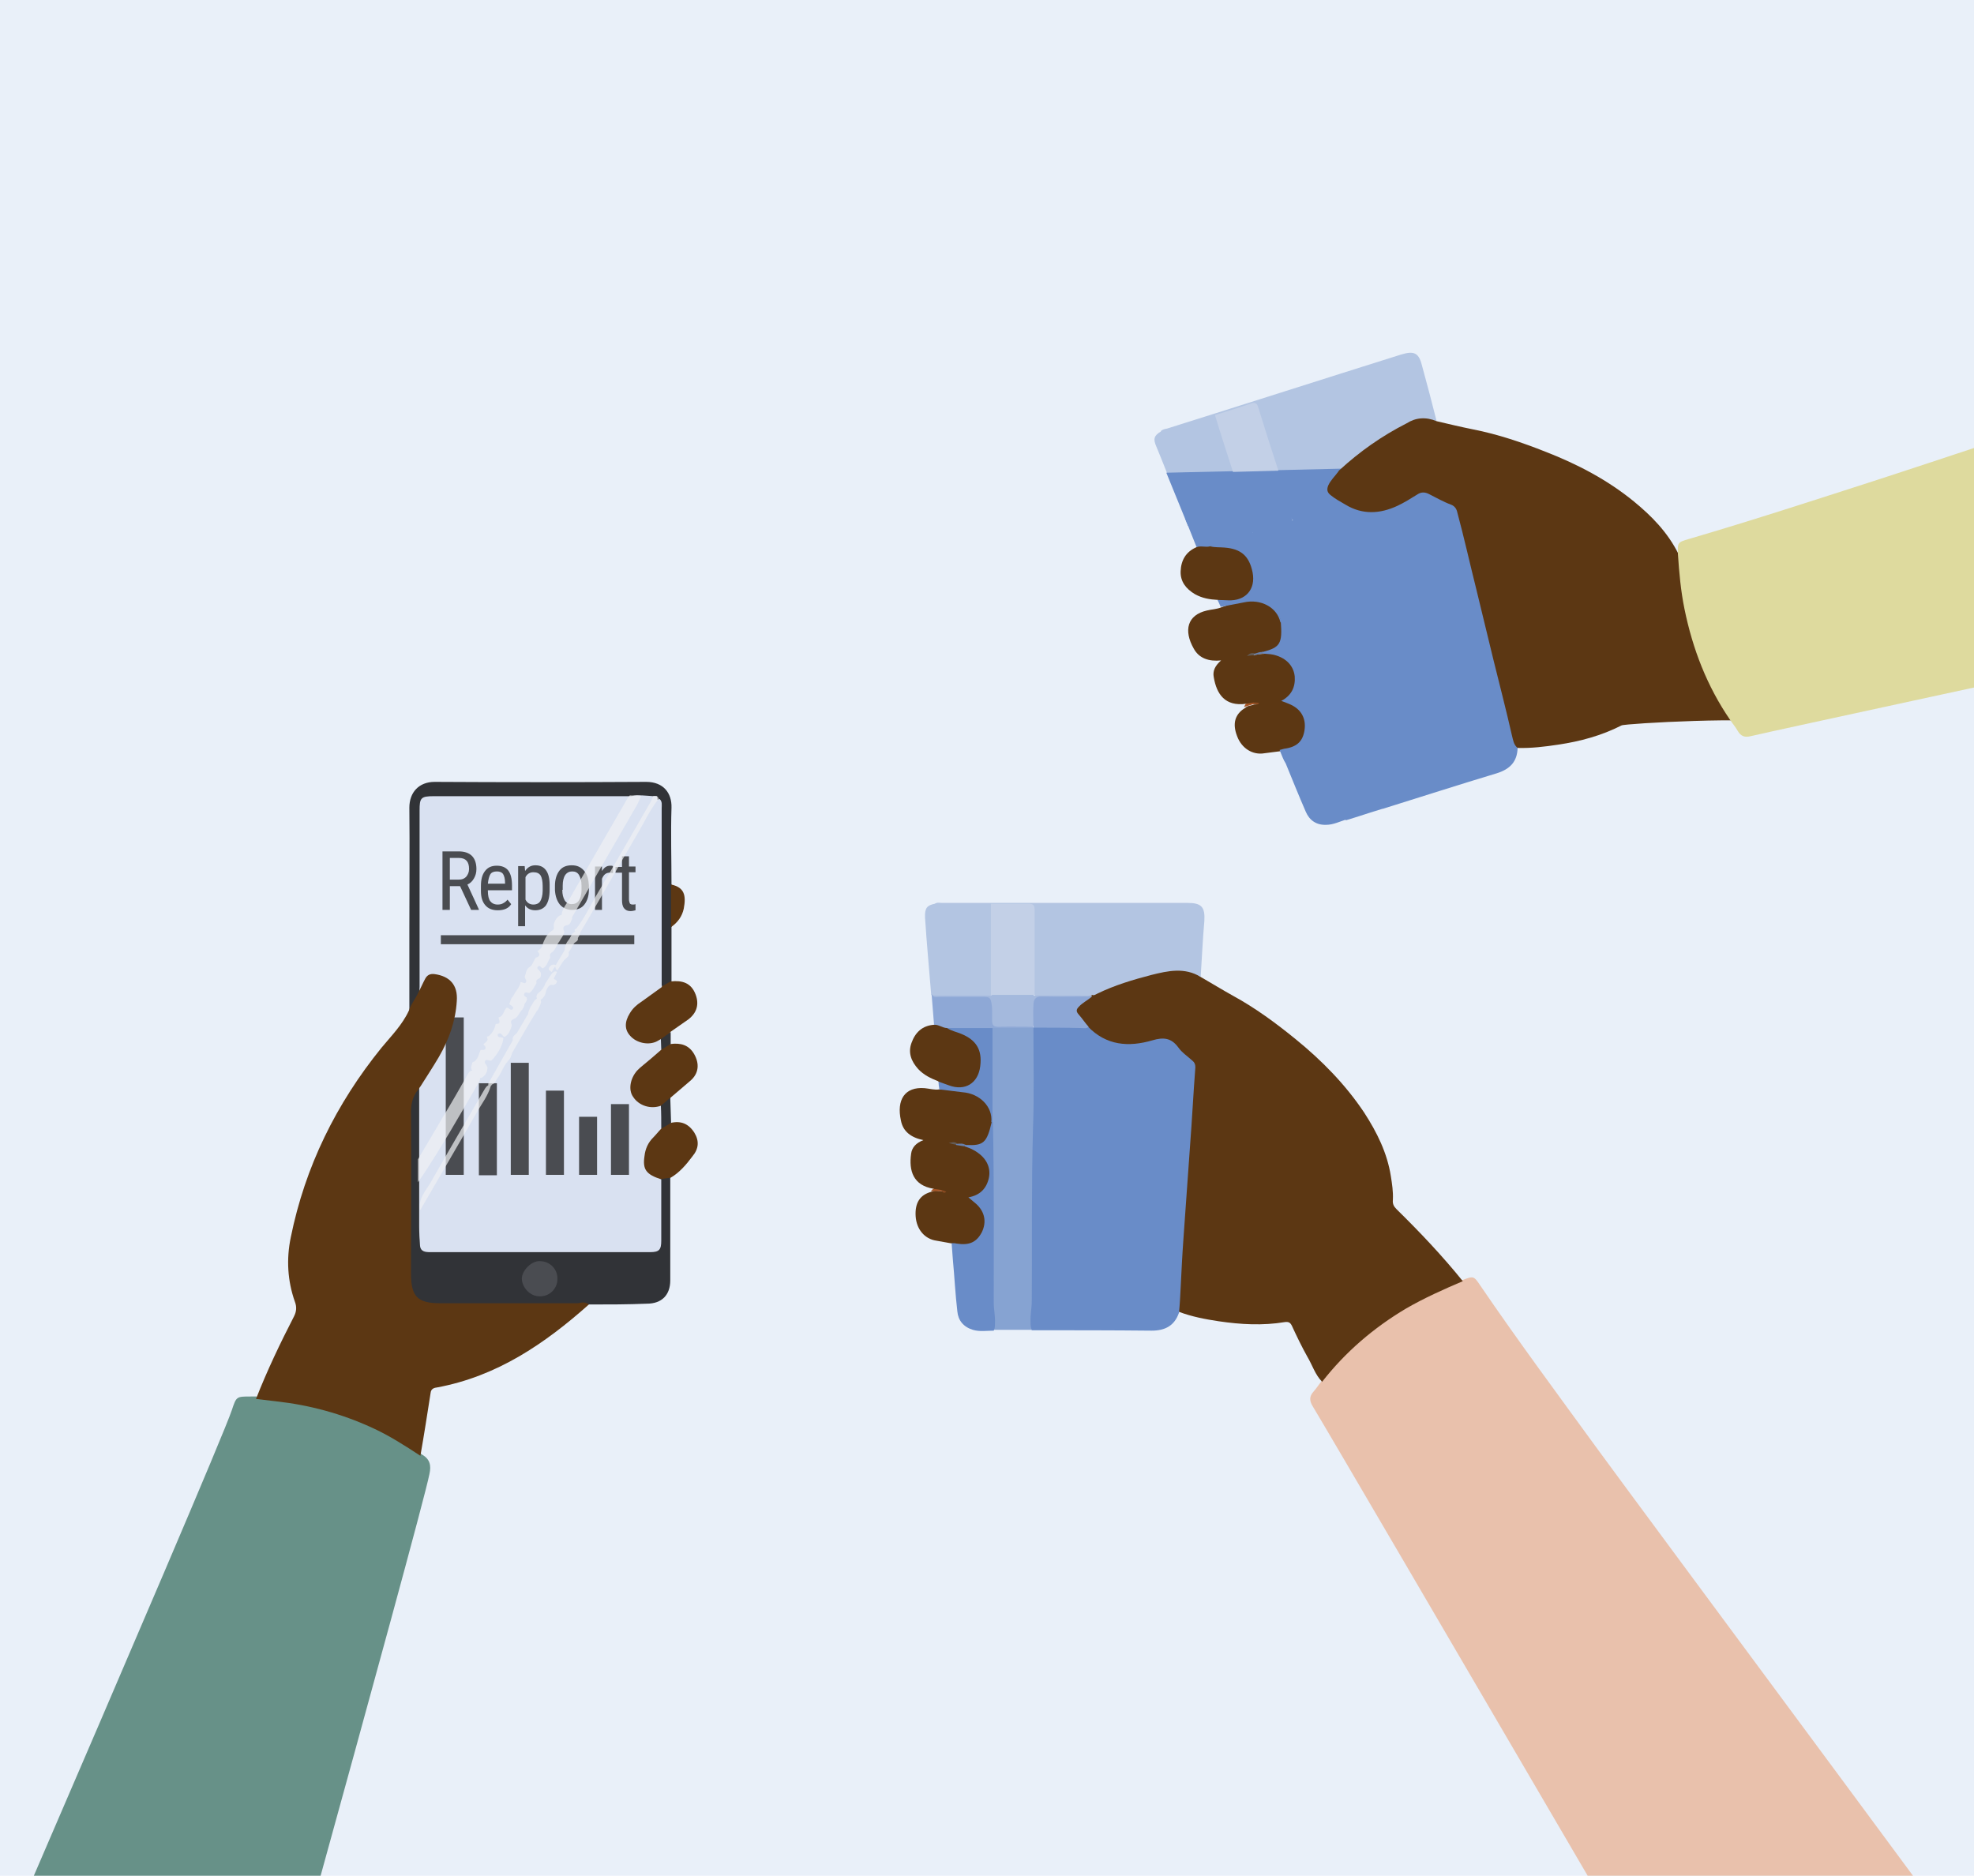 <?xml version="1.0" encoding="utf-8"?>
<!-- Generator: Adobe Illustrator 19.0.0, SVG Export Plug-In . SVG Version: 6.00 Build 0)  -->
<svg version="1.1" id="Layer_1" xmlns="http://www.w3.org/2000/svg" xmlns:xlink="http://www.w3.org/1999/xlink" x="0px" y="0px"
	 viewBox="-238 311.3 482.7 458.7" enable-background="new -238 311.3 482.7 458.7" xml:space="preserve">
<rect x="-276.7" y="225.6" fill="#E9F0F9" width="560" height="630"/>
<path fill="#679188" d="M-189.7,879.1c-28.5,21.5-74,10.2-88.2,2.5c-0.1-0.1,92.9-214.3,96.6-225.5c1.1-3.3,1.1-3.3,4.6-3.3
	c0.4,0,0.9,0,1.3,0c3.7,0.5,7.4,0.8,11,1.5c10.8,2.1,20.7,6.2,29.6,12.7c1.9,1.1,2.3,2.6,1.8,4.8
	C-135.2,682.9-186.9,868.2-189.7,879.1z"/>
<path fill="#313337" d="M-94,630.3c-12.5,0-25.1,0-37.6,0c-4.3,0-6.4-2.1-6.4-6.3c0-13.8,0-27.6-0.1-41.5c0-2.3,0.9-4,2.4-5.6
	c0.7,0.8,0.4,1.7,0.4,2.5c0,11.2,0,22.4,0,33.5c0,0.8-0.1,1.7,0.3,2.4c0.3,0.9,0.9,1.2,1.8,1.3c0.6,0,1.2,0,1.8,0
	c16.9,0,33.8,0,50.6,0c3.6,0,3.8-0.1,3.8-3.7c0-3.6,0-7.2,0-10.8c0-0.8-0.1-1.7,0.3-2.5c0.7-0.8,1.6-1.1,2.6-0.5
	c0,8.4,0,16.9,0,25.3c0,3.6-2.1,5.7-5.7,5.7C-84.4,630.3-89.2,630.3-94,630.3z"/>
<path fill="#313337" d="M-135.4,554.3c-0.8,1.4-1.4,2.8-2.5,4c0-6.7,0-13.3,0-20c0-9.8,0.1-19.7,0-29.5c0-3.7,2.3-6.3,6.2-6.3
	c17.2,0.1,34.4,0.1,51.7,0c4.3,0,6.3,2.8,6.2,6.3c-0.2,6.3,0,12.6,0,18.8c0.3,0.4,0.4,0.9,0.5,1.4c0.1,2.5,0,5,0,7.4
	c0,0.6-0.3,1.1-0.5,1.6c0,4.4,0,8.9,0,13.3c-0.9,1.4-1.6,1.6-2.7,0.9c-0.3-0.9-0.2-1.9-0.2-2.8c0-13,0-26,0-39c0-1.1,0-2.1-0.2-3.1
	c-0.4-0.6-0.9-0.9-1.6-0.8c-1.8-0.1-3.6-0.7-5.4-0.1c-1,0.2-2,0.1-3,0.1c-14.7,0-29.4,0-44.1,0c-0.7,0-1.3,0-2,0
	c-1.1,0-1.7,0.6-1.9,1.7c-0.2,0.9-0.1,1.8-0.1,2.7c0,12.2,0,24.3,0,36.5C-135.1,549.7-135,552-135.4,554.3z"/>
<path fill="#5C3713" d="M-76.3,552.6c0.8-0.4,1.5-0.9,2.3-1.3c2.8-0.3,5,0.3,6.1,3.2c0.9,2.4,0.3,4.5-1.8,6.1c-1.4,1-2.9,2-4.3,3
	c-0.5,0.9-1.5,1.5-2.3,2.1c-2.5,1.6-5.7,1.3-7.7-0.7c-1.7-1.7-1.9-4.1-0.3-6.4C-82.2,555.9-79.4,554.1-76.3,552.6z"/>
<path fill="#5C3713" d="M-74,566.6c2.4-0.3,4.4,0.2,5.7,2.4c1.4,2.4,1.2,4.8-0.9,6.6c-1.6,1.4-3.2,2.7-4.8,4.1
	c-0.5,1.1-1.5,1.6-2.3,2.3c-2.5,1-5.8-0.1-7.2-2.4c-1.3-2.1-0.5-5.6,1.7-7.5c1.7-1.5,3.5-2.9,5.3-4.3
	C-75.8,567.3-75.1,566.5-74,566.6z"/>
<path fill="#5C3713" d="M-74,599.3c-0.8,0.1-1.5,0.2-2.3,0.3c-2.9,0.3-5-2.1-4.7-5.2c0.3-3.1,2.2-5.2,4.3-7.3
	c0.8-0.6,1.5-1.5,2.7-1.2c2.5-0.6,4.4,0.2,5.8,2.4c1.2,2,1.1,3.9-0.5,5.8C-70.2,596.1-71.8,598-74,599.3z"/>
<path fill="#5C3713" d="M-73.9,538c0-3.5,0-6.9,0-10.4c3.3,0.7,3.7,2.7,3.1,5.9C-71.2,535.4-72.3,536.9-73.9,538z"/>
<path fill="#323437" d="M-73.9,585.9c-0.8,0.5-1.6,0.9-2.4,1.4c-1-1.9-0.8-3.8-0.1-5.6c0.8-0.7,1.6-1.3,2.3-2
	C-74,581.7-74,583.8-73.9,585.9z"/>
<path fill="#333437" d="M-74,566.6c-0.8,0.5-1.5,0.9-2.3,1.4c-0.8-0.8-0.5-1.7-0.1-2.6c0.8-0.6,1.6-1.1,2.4-1.7
	C-74,564.6-74,565.6-74,566.6z"/>
<path fill="#4A4C51" d="M-101.7,624.1c0,2.4-2,4.3-4.4,4.2c-2.3,0-4.3-2.2-4.3-4.4c0.1-2,2.4-4.3,4.4-4.2
	C-103.5,619.7-101.6,621.7-101.7,624.1z"/>
<g>
	<path fill="#E9C1AC" d="M272,828.4c14.9,47.3-27.7,63.3-49.6,63.8c-2.9-4-5.3-8.4-7.9-12.6c-7.6-12.4-124-212-131.5-224.4
		c-0.8-1.3-0.9-2.4,0.2-3.6c0.7-0.8,1.3-1.7,1.9-2.5c6.1-8,13.7-14.2,22.4-19.1c3.9-2.2,8-4,12.2-5.7c2.6-1,2.7-1,4.3,1.4
		c9.2,13.5,19,26.7,28.6,39.9c9.1,12.5,109.9,148.4,118.9,161c0.3,0.4,0.6,0.8,0.8,1.3C272.1,828.1,272.1,828.2,272,828.4z"/>
	<path fill="#5C3713" d="M55.6,550.2c2.6,1.5,5.2,3.1,7.9,4.6c5.5,3,10.5,6.7,15.3,10.6c6.4,5.2,12.2,11.1,16.8,18
		c3.1,4.8,5.6,9.8,6.5,15.5c0.3,1.9,0.6,3.8,0.5,5.8c-0.1,1,0.2,1.6,0.9,2.3c5.7,5.6,11.2,11.4,16.2,17.6c-4.7,2-9.4,4.1-13.9,6.7
		c-7.9,4.7-14.8,10.6-20.5,17.9c-1.7-1.7-2.4-4.1-3.6-6.1c-1.4-2.5-2.6-5-3.8-7.6c-0.4-0.8-0.8-1-1.7-0.9
		c-5.4,0.9-10.8,0.6-16.2-0.2c-3.3-0.5-6.5-1.1-9.7-2.3c-0.7-1.1-0.5-2.3-0.4-3.4c0.5-6.3,0.8-12.6,1.3-18.9
		c0.4-5.9,0.8-11.8,1.2-17.8c0.4-6.5,1-13.1,1.2-19.6c0-0.9-0.3-1.5-0.9-2c-1.6-1.3-3-2.7-4.4-4.1c-0.8-0.8-1.7-1-2.7-0.7
		c-1.8,0.5-3.7,0.9-5.5,1.1c-4.7,0.6-8.8-0.5-12.1-4.1c-1-1-1.9-2.1-2.8-3.3c-0.6-0.9-0.6-1.7,0.2-2.5c1-1,2.2-1.6,3.3-2.5
		c0.1-0.1,0.3-0.2,0.4-0.3c6.1-2.8,12.5-4.9,19.2-6C51,547.9,53.5,548.4,55.6,550.2z"/>
	<path fill="#698CC8" d="M28,562.3c4.5,4.7,10,5.1,15.8,3.4c2.7-0.8,4.6-0.6,6.3,1.7c0.9,1.3,2.3,2.2,3.5,3.3
		c0.5,0.4,0.7,0.9,0.7,1.6c-0.5,6.4-0.8,12.8-1.3,19.2c-0.5,7.5-1.1,15-1.6,22.5c-0.3,4.1-0.5,8.2-0.7,12.3c-0.1,2-0.2,4-0.4,6
		c-1.1,3.2-3.4,4.4-6.7,4.4c-9.7-0.1-19.5-0.1-29.2-0.1c-0.7-0.3-0.8-1-0.8-1.7c-0.1-1.1-0.1-2.2,0.1-3.3c0.2-1.6,0.3-3.2,0.2-4.8
		c-0.2-20.6,0.5-41.2,0.3-61.8c0-0.7,0-1.3,0.2-2c0.1-0.2,0.2-0.4,0.4-0.5c0.4-0.3,0.9-0.3,1.4-0.3c3.6,0,7.1,0,10.7,0
		C27.2,562.1,27.6,562.3,28,562.3z"/>
	<path fill="#B3C5E2" d="M55.6,550.2c-3.9-2.4-8-1.5-12-0.5c-4.6,1.2-9,2.5-13.3,4.6c-0.4,0.2-0.8,0.5-1.2,0.3
		c-0.5,0.3-1,0.4-1.6,0.4c-3.7,0-7.5,0-11.2,0c-0.4,0-0.9-0.1-1.3-0.3c-0.6-0.8-0.5-1.7-0.5-2.5c0-5.7,0-11.4,0-17.1
		c0-2.2-0.1-2.3-2.4-2.3c-2.6,0-5.2,0-7.8,0c-4,0.1-7.9,0-11.9,0c-0.7,0-1.3,0-1.8-0.5c0.6-0.4,1.2-0.2,1.8-0.2c20,0,40,0,60,0
		c3.4,0,4.3,1,4.1,4.4C56.1,541,55.9,545.6,55.6,550.2z"/>
	<path fill="#86A3D2" d="M14.7,562.6c0,8.2,0.2,16.4-0.1,24.6c-0.4,14.1-0.2,28.2-0.3,42.2c0,1.8-0.4,3.5-0.3,5.3
		c0,0.6,0,1.2,0.3,1.8c-3.1,0-6.2,0-9.3,0c-0.3-2.7-0.5-5.5-0.5-8.3c-0.1-9-0.1-18.1,0-27.1c0-5.2-0.6-10.4-0.3-15.6
		c-0.1-6.8-0.1-13.5-0.1-20.3c0-0.9-0.1-1.9,0.4-2.7c0.4-0.4,1-0.4,1.5-0.4c2.4,0,4.7,0,7.1,0C13.7,562.2,14.3,562.2,14.7,562.6z"/>
	<path fill="#5C3713" d="M-9.7,602c-5-0.8-6.1-4.4-5.5-8.6c0.2-1.5,1.2-2.6,3-3.3c-3-0.6-5-2.1-5.5-4.8c-1.1-5,0.9-8.3,5.8-7.9
		c1.2,0.1,2.4,0.5,3.6,0.3c3.5-0.2,7-0.2,10.1,1.8c2.2,1.4,3,3.6,2.8,6.2c0,0.9-0.1,1.8-0.3,2.6c-0.9,2.5-2.5,4.3-6,3.3
		c-0.7-0.2-1.3-0.4-2-0.4c-0.6-0.3-1.3-0.3-2-0.4c0.6,0,1.1,0.1,1.6,0.3c0.7,0.1,1.3,0.1,2,0.3c1.3,0.3,2.4,0.7,3.5,1.5
		c4.7,3.4,3.2,9.9-1.6,11.5c1.7,1.3,3.2,2.9,3.4,5.1c0.2,1.6-0.4,3.1-1.3,4.4c-1.7,2.4-4.2,2.9-7,1.5c-1.3-0.2-2.6-0.5-3.9-0.7
		c-2.9-0.4-4.9-2.8-5.1-6c-0.2-3.3,1.1-5.3,4-6c0.7-0.4,1.5-0.1,2.3-0.1c0.4,0,0.8,0.3,1,0.3c-0.2,0-0.4-0.3-0.8-0.4
		C-8.5,602.5-9.2,602.5-9.7,602z"/>
	<path fill="#B3C5E2" d="M-9.4,532.3c4.6,0,9.2,0,13.7,0.1c0.6,0.6,0.5,1.4,0.5,2.2c0,6,0,12,0,18c0,0.7,0,1.5-0.4,2.1
		c-0.3,0.4-0.8,0.5-1.2,0.5c-4.3,0-8.5,0.2-12.8-0.1c-0.3-0.1-0.6-0.3-0.7-0.6c-0.5-6.3-1.1-12.5-1.5-18.8
		C-11.9,533.3-11.3,532.7-9.4,532.3z"/>
	<path fill="#698CC8" d="M-5.3,615.3c0.4,0,0.8,0,1.2,0.1c3.1,0.5,4.9-0.3,6.2-2.8c1.2-2.5,0.7-5-1.4-6.9c-0.6-0.5-1.2-1-1.9-1.6
		c2.8-0.5,4.4-2.1,5-4.7c0.6-2.8-0.8-5.3-3.8-6.9c-0.7-0.4-1.4-0.6-2.2-0.9c0-0.3,0-0.5,0.4-0.3c4.3,0.2,5.1-0.5,6.3-5.6
		c0.1-0.1,0.2-0.2,0.3,0C5.1,600.4,5,615.1,5,629.9c0,1.6,0.4,3.3,0.3,5c0,0.6,0,1.2-0.3,1.8c-1.7,0-3.4,0.3-5.1-0.2
		c-2.3-0.7-3.6-2.3-3.8-4.5c-0.5-4.2-0.7-8.5-1.1-12.7C-5.1,617.8-5.2,616.6-5.3,615.3z"/>
	<path fill="#5C3713" d="M-8.6,575.7c-1.8-0.7-3.5-1.5-4.9-3c-1.7-1.9-2.5-4-1.6-6.4c0.9-2.5,2.6-4.2,5.5-4.4
		c1.2-0.7,2.3,0.2,3.3,0.5c1.4,0.6,2.8,1,4.2,1.6c4.5,2,5.8,8.4,2.5,11.9c-1.5,1.6-3.5,2.3-5.8,1.5C-6.5,577-7.8,576.8-8.6,575.7z"
		/>
	<path fill="#8EA8D6" d="M-6.4,562.7c-1.1,0-2.1-0.9-3.2-0.8c-0.2-2.5-0.4-5-0.6-7.5c0.1,0.1,0.2,0.2,0.2,0.3
		c1.7,0.4,3.4,0.1,5.1,0.2c2.7,0,5.4,0,8.1,0c1,0,1.4,0.4,1.6,1.3c0.3,1.3,0.3,2.5,0.3,3.8c0,1.7,0.2,1.9,1.9,1.9c1.8,0,3.5,0,5.3,0
		c0.7,0,1.4-0.1,2.1,0.3c0.2,0.1,0.3,0.3,0.2,0.5c0,0,0,0,0,0c-3.3,0-6.7,0-10,0c-0.3,0.3-0.6,0.5-1,0.5
		C0.3,563.1-3.1,563.5-6.4,562.7z"/>
	<path fill="#698CC8" d="M-6.4,562.7c3.7,0,7.4,0,11.1,0c0,7.7,0,15.3,0,23c-0.1,0-0.2,0-0.3,0c0.4-3.8-2.9-7-7-7.3
		c-1.9-0.2-3.8-0.5-5.7-0.7c-0.1-0.6-0.2-1.3-0.2-1.9c0.8,0.3,1.7,0.6,2.5,0.9c4,1.5,7.2-0.5,7.7-4.7c0.5-4-1-6.4-4.7-7.9
		C-4.2,563.6-5.4,563.4-6.4,562.7z"/>
	<path fill="#A65525" d="M-7.7,602.6c-0.9,0-1.8,0-2.7,0c0.2-0.2,0.4-0.4,0.6-0.6c0.7,0.1,1.3,0.2,2,0.3c0.1,0.1,0.1,0.1,0.1,0.2
		C-7.6,602.6-7.6,602.6-7.7,602.6z"/>
	<path fill="#8DA7D6" d="M14.7,562.6c0-0.1,0-0.2,0-0.3c-1-2.2-0.6-4.4-0.1-6.7c0.1-0.5,0.5-0.8,1.1-0.8c4.4,0.1,8.9-0.2,13.3,0.2
		c-1,0.9-2.3,1.5-3.2,2.5c-0.6,0.6-0.7,1.1-0.1,1.8c0.9,1,1.6,2.1,2.5,3.1c-0.5,0.5-1.2,0.3-1.7,0.3
		C22.4,562.6,18.5,562.6,14.7,562.6z"/>
	<path fill="#A4B9DD" d="M28.9,555c-4,0-8,0.1-12,0c-1.8-0.1-2.2,0.8-2.2,2.2c-0.1,1.7,0,3.4,0,5.2c-2.8,0-5.6-0.1-8.5,0
		c-1.3,0-1.6-0.4-1.6-1.6c0-1.5,0.1-3-0.2-4.4c-0.2-1.1-0.6-1.3-1.6-1.3c-3.7,0-7.4,0-11.1,0c-0.6,0-1.2,0.2-1.7-0.3
		c4.8,0,9.5,0,14.3,0c0.1-0.1,0.2-0.2,0.4-0.3c3.3-0.4,6.6-0.4,9.8,0c0.2,0,0.3,0.2,0.4,0.3c4.7,0,9.4,0,14.1,0
		C29,554.8,29,554.9,28.9,555z"/>
	<path fill="#C3D0E7" d="M15,554.6c-3.6,0-7.1,0-10.7,0c0-7.4,0-14.9,0-22.3c3.1,0,6.1,0,9.2,0c1.2,0,1.5,0.4,1.5,1.5
		C15,540.7,15,547.7,15,554.6z"/>
	<path fill="#6780AC" d="M-1.9,591.3c-0.1,0.1-0.3,0.2-0.4,0.3c-0.6-0.1-1.3-0.2-1.9-0.3c-0.1-0.1-0.1-0.2,0-0.3c0.1,0,0.2,0,0.2,0
		C-3.3,591-2.6,590.8-1.9,591.3z"/>
	<path fill="#635C57" d="M-4,590.9c-0.1,0.1-0.2,0.2-0.3,0.3c-0.6-0.1-1.1-0.2-1.7-0.4C-5.3,590.7-4.6,590.4-4,590.9z"/>
	<path fill="#8B4A20" d="M-7.7,602.6c0-0.1,0-0.2,0-0.3c0.4,0.1,0.7,0.3,1.1,0.4C-7,603.1-7.4,603-7.7,602.6z"/>
</g>
<g>
	<path fill="#698CC8" d="M90.6,434.2c5.7,3.1,11.1,1.8,16.1-1.6c2.3-1.6,4.2-1.9,6.5-0.2c1.3,0.9,2.9,1.4,4.4,2.1
		c0.6,0.3,1,0.6,1.1,1.3c1.5,6.2,3.1,12.5,4.6,18.7c1.8,7.3,3.5,14.6,5.3,22c1,4,2,7.9,3,11.9c0.5,1.9,1,3.9,1.5,5.8
		c-0.1,3.4-1.9,5.2-5.1,6.2c-9.3,2.8-18.6,5.8-27.9,8.7c-0.8-0.1-1.1-0.7-1.3-1.4c-0.4-1-0.8-2.1-0.9-3.2c-0.2-1.6-0.7-3.1-1.2-4.7
		c-6.5-19.6-11.9-39.4-18.3-59c-0.2-0.6-0.4-1.3-0.4-1.9c0-0.2,0.1-0.4,0.2-0.6c0.3-0.4,0.8-0.6,1.3-0.7c3.4-1.1,6.8-2.2,10.2-3.2
		C89.8,434.2,90.2,434.2,90.6,434.2z"/>
	<path fill="#B3C5E2" d="M113.3,414.3c-4.5-1.1-8,1-11.6,3.2c-4,2.5-7.9,5.2-11.3,8.4c-0.3,0.3-0.6,0.7-1.1,0.7
		c-0.4,0.5-0.8,0.7-1.4,0.9c-3.6,1.2-7.1,2.3-10.7,3.4c-0.4,0.1-0.9,0.2-1.3,0.1c-0.8-0.5-1-1.4-1.3-2.3c-1.7-5.4-3.4-10.9-5.2-16.3
		c-0.7-2.1-0.8-2.2-3-1.5c-2.5,0.8-4.9,1.6-7.4,2.3c-3.7,1.3-7.5,2.4-11.3,3.6c-0.6,0.2-1.3,0.4-1.9,0c0.4-0.5,1.1-0.6,1.6-0.7
		c19.1-6,38.1-12.1,57.2-18.1c3.3-1,4.4-0.4,5.2,3C111,405.4,112.2,409.9,113.3,414.3z"/>
	<path fill="#698CC8" d="M78,438.5c2.5,7.8,5.1,15.6,7.4,23.5c3.9,13.5,8.3,26.9,12.5,40.4c0.5,1.7,0.7,3.5,1.3,5.1
		c0.2,0.6,0.3,1.2,0.8,1.6c-3,0.9-5.9,1.9-8.9,2.8c-1.1-2.5-2.1-5.1-3-7.7c-2.8-8.6-5.5-17.2-8.2-25.8c-1.5-5-3.7-9.7-5-14.8
		c-2.1-6.4-4.1-12.9-6.2-19.3c-0.3-0.9-0.7-1.8-0.4-2.7c0.3-0.5,0.8-0.7,1.3-0.9c2.2-0.7,4.5-1.4,6.7-2.1
		C77,438.4,77.5,438.2,78,438.5z"/>
	<path fill="#5C3713" d="M66.7,483.4c-5.1,0.7-7.2-2.3-7.9-6.5c-0.3-1.5,0.3-2.8,1.8-4.1c-3,0.3-5.4-0.5-6.7-2.9
		c-2.5-4.4-1.6-8.2,3.2-9.3c1.2-0.3,2.4-0.3,3.6-0.8c3.3-1.2,6.6-2.3,10.1-1.3c2.6,0.7,4,2.5,4.5,5.1c0.3,0.8,0.5,1.7,0.5,2.6
		c-0.1,2.6-1.1,4.8-4.7,4.9c-0.7,0-1.4,0.1-2,0.3c-0.7-0.1-1.3,0.1-2,0.3c0.5-0.2,1.1-0.3,1.6-0.2c0.7-0.1,1.3-0.3,2-0.3
		c1.3-0.1,2.5-0.1,3.8,0.3c5.5,1.8,6,8.4,2,11.4c2.1,0.7,3.9,1.8,4.8,3.9c0.6,1.5,0.6,3,0.1,4.6c-0.9,2.8-3.1,4.1-6.3,3.6
		c-1.3,0.2-2.6,0.3-3.9,0.5c-2.9,0.5-5.6-1.2-6.7-4.2c-1.2-3.1-0.5-5.4,2-6.9c0.6-0.6,1.4-0.5,2.1-0.8c0.4-0.1,0.8,0,1,0
		c-0.2,0.1-0.5-0.2-0.9-0.1C67.9,483.5,67.3,483.7,66.7,483.4z"/>
	<path fill="#B3C5E2" d="M45.9,416.8c4.4-1.4,8.7-2.7,13.1-4.1c0.8,0.4,0.9,1.2,1.2,1.9c1.8,5.7,3.6,11.4,5.4,17.1
		c0.2,0.7,0.5,1.4,0.3,2.1c-0.2,0.4-0.6,0.7-1,0.8c-4.1,1.3-8.1,2.7-12.2,3.8c-0.3,0-0.6-0.1-0.8-0.4c-1.5-3.7-3.1-7.5-4.6-11.2
		c-0.8-2.1-1.7-4.2-2.5-6.2C43.9,418.6,44.2,417.8,45.9,416.8z"/>
	<path fill="#698CC8" d="M74.9,494.7c0.4-0.1,0.7-0.2,1.1-0.3c3.1-0.4,4.6-1.8,5-4.6c0.4-2.8-0.8-5-3.4-6.2
		c-0.7-0.3-1.4-0.6-2.3-0.9c2.5-1.3,3.5-3.4,3.3-6c-0.3-2.8-2.4-4.8-5.7-5.4c-0.8-0.1-1.5-0.1-2.3-0.2c-0.1-0.3-0.1-0.5,0.3-0.4
		c4.1-1.1,4.7-2,4.3-7.3c0-0.2,0.1-0.2,0.3-0.1c4.9,13.9,9.2,28,13.7,42c0.5,1.6,1.4,3,1.8,4.6c0.1,0.6,0.4,1.2,0.2,1.8
		c-1.6,0.5-3.2,1.3-4.9,1.3c-2.4,0.1-4.1-1.1-5-3.2c-1.7-3.9-3.3-7.9-4.9-11.8C75.8,497.1,75.4,495.9,74.9,494.7z"/>
	<path fill="#5C3713" d="M59.8,458c-2-0.1-3.8-0.4-5.6-1.4c-2.2-1.3-3.6-3.1-3.5-5.6c0.1-2.7,1.3-4.8,3.9-5.9c1-1,2.2-0.5,3.3-0.5
		c1.5,0.2,3,0.1,4.5,0.3c4.9,0.5,8.1,6.2,6,10.6c-1,2-2.7,3.3-5,3.2C62.2,458.6,60.9,458.8,59.8,458z"/>
	<path fill="#698CC8" d="M57.9,444.9c-1.1,0.3-2.2-0.2-3.3,0.2c-0.9-2.3-1.9-4.7-2.8-7c0.1,0.1,0.2,0.1,0.3,0.2
		c1.7-0.2,3.3-0.9,4.9-1.4c2.6-0.8,5.2-1.6,7.8-2.5c0.9-0.3,1.5-0.1,1.9,0.7c0.7,1.1,1,2.3,1.4,3.5c0.6,1.7,0.8,1.8,2.4,1.3
		c1.7-0.5,3.4-1.1,5.1-1.6c0.7-0.2,1.4-0.5,2.1-0.3c0.2,0.1,0.3,0.2,0.3,0.5c0,0,0,0,0,0c-3.2,1-6.4,2-9.6,3
		c-0.2,0.3-0.5,0.6-0.9,0.7C64.4,443.3,61.4,444.7,57.9,444.9z"/>
	<path fill="#698CC8" d="M57.9,444.9c3.5-1.1,7-2.2,10.5-3.4c2.3,7.3,4.6,14.6,7,21.9c-0.1,0-0.2,0.1-0.3,0.1
		c-0.8-3.7-4.8-5.8-8.9-4.9c-1.9,0.4-3.8,0.7-5.7,1.1c-0.3-0.6-0.5-1.2-0.8-1.7c0.9,0,1.8,0.1,2.6,0.1c4.2,0.2,6.8-2.6,6-6.8
		c-0.8-4-2.8-5.8-6.9-6.1C60.3,445.1,59.1,445.2,57.9,444.9z"/>
	<path fill="#A65525" d="M68.8,483.4c-0.9,0.3-1.7,0.5-2.6,0.8c0.1-0.3,0.3-0.5,0.4-0.8c0.7-0.1,1.3-0.2,2-0.3
		c0.1,0,0.2,0.1,0.2,0.2C68.9,483.3,68.8,483.4,68.8,483.4z"/>
	<path fill="#698CC8" d="M78,438.5c0-0.1-0.1-0.2-0.1-0.3c-1.6-1.8-1.9-4-2.1-6.3c0-0.5,0.2-1,0.8-1.1c4.2-1.3,8.4-2.9,12.7-3.9
		c-0.7,1.2-1.8,2.1-2.3,3.3c-0.4,0.8-0.4,1.3,0.4,1.8c1.1,0.7,2.2,1.5,3.3,2.2c-0.3,0.6-1,0.6-1.6,0.8
		C85.4,436.2,81.7,437.3,78,438.5z"/>
	<path fill="#698CC8" d="M89.3,426.9c-3.8,1.2-7.6,2.5-11.4,3.6c-1.7,0.5-1.8,1.5-1.5,2.8c0.5,1.7,1,3.3,1.5,4.9
		c-2.7,0.9-5.4,1.6-8.1,2.6c-1.2,0.4-1.7,0.1-2-1.1c-0.4-1.4-0.8-2.8-1.5-4.2c-0.5-1-1-1.1-1.9-0.8c-3.5,1.2-7.1,2.3-10.6,3.4
		c-0.6,0.2-1.1,0.6-1.7,0.2c4.5-1.4,9.1-2.9,13.6-4.3c0.1-0.1,0.2-0.3,0.3-0.4c3-1.4,6.1-2.4,9.4-3c0.2,0,0.3,0.1,0.5,0.1
		c4.5-1.4,8.9-2.8,13.4-4.2C89.3,426.7,89.3,426.8,89.3,426.9z"/>
	<path fill="#6780AC" d="M70.8,470.8c-0.1,0.1-0.2,0.3-0.3,0.4c-0.7,0.1-1.3,0.2-2,0.3c-0.1-0.1-0.2-0.2-0.1-0.3c0-0.1,0.1,0,0.2,0
		C69.5,471,70.1,470.6,70.8,470.8z"/>
	<path fill="#635C57" d="M68.8,471.1c-0.1,0.1-0.1,0.2-0.2,0.4c-0.6,0.1-1.2,0.1-1.7,0.2C67.5,471.2,68,470.8,68.8,471.1z"/>
	<path fill="#8B4A20" d="M68.8,483.4c0-0.1-0.1-0.2-0.1-0.3c0.4,0,0.8,0,1.2,0.1C69.6,483.7,69.2,483.6,68.8,483.4z"/>
	<polyline fill="#698CC8" points="90.4,425.9 86.4,433.7 52.5,439.9 47.2,426.9 	"/>
	<path fill="#5C3713" d="M113.3,414.3c3,0.7,5.9,1.4,8.9,2c6.1,1.2,12,3.2,17.8,5.5c7.7,3,15,6.8,21.5,12.1
		c4.4,3.6,8.3,7.6,10.9,12.8c0.9,1.7,1.8,3.5,2.2,5.4c0.2,1,0.7,1.5,1.6,1.9c7.1,3.6,17.9-6.6,23.9-8.9c-3.9,3.4,7.4,24.4,4,28.2
		c-6.1,6.9-7.3,16.6-9,15c-2.1-1.9-35.8-0.1-36.6,0.4c-4.9,2.5-10.1,3.9-15.5,4.7c-3.3,0.5-6.6,0.9-9.9,0.8c-1-0.8-1.1-2-1.4-3.1
		c-1.4-6.2-3-12.3-4.5-18.4c-1.4-5.8-2.8-11.5-4.2-17.3c-1.6-6.4-3-12.7-4.7-19c-0.2-0.8-0.7-1.4-1.5-1.7c-1.9-0.7-3.6-1.7-5.4-2.6
		c-1-0.5-1.9-0.5-2.8,0.1c-1.6,1-3.2,2-4.9,2.8c-4.3,2-8.6,2.2-12.7-0.3c-1.2-0.7-2.5-1.4-3.6-2.3c-0.9-0.7-1-1.4-0.6-2.4
		c0.6-1.3,1.6-2.2,2.4-3.3c0.1-0.2,0.2-0.3,0.3-0.4c5-4.6,10.4-8.4,16.5-11.5C108.2,413.4,110.7,413.2,113.3,414.3z"/>
	<path fill="#DEDA9E" d="M413.6,365.5c49.5,0.6,51.6,46,45.2,67c-4.7,1.5-9.6,2.4-14.4,3.6c-14.1,3.4-240,51.9-254.2,55.2
		c-1.5,0.4-2.5,0.1-3.3-1.3c-0.5-0.9-1.2-1.7-1.8-2.6c-5.7-8.3-9.2-17.4-11.2-27.2c-0.9-4.4-1.3-8.9-1.6-13.4
		c-0.1-2.8-0.1-2.9,2.7-3.7c15.7-4.6,31.3-9.7,46.8-14.7c14.7-4.7,175.2-58.3,190-62.9c0.5-0.2,0.9-0.3,1.5-0.3
		C413.4,365.3,413.6,365.3,413.6,365.5z"/>
	<path fill="#C3D0E7" d="M63.5,426.7c-1.5-4.7-3-9.2-4.4-13.9c2.9-0.9,5.8-1.8,8.7-2.8c1.1-0.4,1.6-0.1,1.9,1
		c1.6,5.2,3.2,10.2,4.9,15.4L63.5,426.7z"/>
</g>
<path fill="#D9E1F1" d="M-78.3,589.5c0.7-0.7,1.3-1.5,2-2.2c0-1.9,0-3.8-0.1-5.6c-2.5,0.9-5.4,0-6.8-2.2c-1.2-1.7-0.7-4.5,1-6.4
	c0.4-0.4,0.8-0.8,1.2-1.1c1.6-1.3,3.1-2.6,4.7-4c0-0.9-0.1-1.8-0.1-2.6c-0.4,0.2-0.8,0.5-1.3,0.7c-2,0.8-4.7,0.2-6.2-1.5
	c-1.4-1.5-1.4-3.4-0.1-5.5c0.7-1.2,1.7-2.1,2.8-2.8c1.7-1.2,3.3-2.4,5-3.6c0-0.6,0-1.2,0-1.8c0-14,0-27.9,0-41.9
	c0-0.8,0.2-1.7-0.5-2.3c-0.2,0-0.4,0.1-0.6,0.2V506h-0.9c0,0,0,0,0,0c-1.8-0.1-3.6-0.4-5.4,0l0,0.1h0c0,0,0,0,0-0.1
	c-0.6,0-1.1,0-1.7,0c-15.5,0-31.1,0-46.6,0c-3.2,0-3.5,0.4-3.5,3.5c0,14.4,0,28.8,0,43.1c0,0.6-0.2,1.2,0.2,1.8
	c0.7-1.3,1.3-2.5,2-3.8c0.2-0.4,0.4-0.9,1.1-0.8c3.8,0.7,6.2,1.9,5.7,6.6c-0.5,5.6-2.7,10.6-5.6,15.3c-1,1.7-2.4,3.2-3.2,5
	c-0.1,0.1-0.2,0.2-0.3,0.4c0,3.9,0,7.8,0,11.7h0v22.4h0c0,1.5,0.1,3.1,0.2,4.6c0.1,1.6,1.3,1.7,2.5,1.7c17.9,0,35.9,0,53.8,0
	c2.2,0,2.7-0.6,2.7-2.8c0-5,0-10,0-15c-3.7-1.2-4.6-2.4-4.1-5.7C-80.2,592.2-79.5,590.7-78.3,589.5z"/>
<g>
	<path fill="#4A4C51" d="M-125.5,528h-2.5v5.8h-1.8v-14.3h4c1.4,0,2.5,0.4,3.2,1.1c0.7,0.7,1.1,1.8,1.1,3.2c0,0.9-0.2,1.6-0.6,2.3
		c-0.4,0.7-0.9,1.2-1.6,1.5l2.8,6.1v0.1h-1.9L-125.5,528z M-128,526.4h2.2c0.8,0,1.3-0.2,1.8-0.7c0.4-0.5,0.7-1.1,0.7-1.9
		c0-1.8-0.8-2.7-2.5-2.7h-2.2V526.4z"/>
	<path fill="#4A4C51" d="M-116.3,533.9c-1.3,0-2.3-0.4-3-1.2c-0.7-0.8-1.1-1.9-1.1-3.5V528c0-1.6,0.3-2.8,1-3.7s1.6-1.3,2.9-1.3
		c1.2,0,2.2,0.4,2.8,1.2c0.6,0.8,0.9,2,0.9,3.7v1.1h-5.9v0.2c0,1.1,0.2,2,0.6,2.5c0.4,0.5,1,0.8,1.8,0.8c0.5,0,1-0.1,1.3-0.3
		c0.4-0.2,0.8-0.5,1.1-0.9l0.9,1.1C-113.6,533.4-114.7,533.9-116.3,533.9z M-116.5,524.4c-0.7,0-1.3,0.2-1.6,0.7
		c-0.3,0.5-0.5,1.3-0.6,2.3h4.2v-0.2c0-1-0.2-1.7-0.5-2.2C-115.3,524.6-115.8,524.4-116.5,524.4z"/>
	<path fill="#4A4C51" d="M-103.6,528.9c0,1.7-0.3,2.9-0.9,3.8c-0.6,0.8-1.5,1.2-2.6,1.2c-1.1,0-1.9-0.4-2.5-1.2v5.1h-1.7v-14.7h1.6
		l0.1,1.2c0.6-0.9,1.4-1.4,2.5-1.4c1.2,0,2,0.4,2.6,1.2c0.6,0.8,0.9,2,0.9,3.6V528.9z M-105.3,528c0-1.2-0.2-2.1-0.5-2.6
		c-0.4-0.6-1-0.8-1.8-0.8c-0.8,0-1.5,0.4-1.9,1.2v5.5c0.4,0.8,1.1,1.2,1.9,1.2c0.8,0,1.4-0.3,1.7-0.8s0.6-1.4,0.6-2.6V528z"/>
	<path fill="#4A4C51" d="M-102.3,527.9c0-1.5,0.4-2.8,1.1-3.7c0.7-0.9,1.7-1.3,3-1.3s2.2,0.4,3,1.3s1.1,2.1,1.2,3.6v1.1
		c0,1.5-0.4,2.7-1.1,3.6c-0.7,0.9-1.7,1.3-3,1.3c-1.2,0-2.2-0.4-3-1.3c-0.7-0.9-1.1-2-1.2-3.5V527.9z M-100.5,528.9
		c0,1.1,0.2,1.9,0.6,2.6c0.4,0.6,1,0.9,1.7,0.9c1.5,0,2.3-1.1,2.4-3.3v-1.2c0-1.1-0.2-1.9-0.6-2.6s-1-0.9-1.7-0.9
		c-0.7,0-1.3,0.3-1.7,0.9c-0.4,0.6-0.6,1.5-0.6,2.6V528.9z"/>
	<path fill="#4A4C51" d="M-88.1,524.8c-0.2,0-0.5-0.1-0.8-0.1c-0.9,0-1.5,0.5-1.9,1.5v7.6h-1.7v-10.6h1.7l0,1.1
		c0.5-0.8,1.1-1.3,2-1.3c0.3,0,0.5,0,0.7,0.1L-88.1,524.8z"/>
	<path fill="#4A4C51" d="M-84.2,520.6v2.6h1.6v1.4h-1.6v6.6c0,0.4,0.1,0.7,0.2,1c0.1,0.2,0.4,0.3,0.7,0.3c0.2,0,0.5,0,0.7-0.1l0,1.5
		c-0.4,0.1-0.8,0.2-1.2,0.2c-0.7,0-1.2-0.2-1.6-0.7c-0.4-0.5-0.5-1.2-0.5-2.1v-6.6h-1.6v-1.4h1.6v-2.6H-84.2z"/>
</g>
<rect x="-130.2" y="540" fill="#4A4C51" width="47.3" height="2.2"/>
<g>
	<g>
		<rect x="-129" y="560.1" fill="#4A4C51" width="4.4" height="38.5"/>
		<rect x="-120.9" y="576.2" fill="#4A4C51" width="4.4" height="22.5"/>
		<rect x="-113.1" y="571.2" fill="#4A4C51" width="4.4" height="27.4"/>
	</g>
	<g>
		<rect x="-104.5" y="578" fill="#4A4C51" width="4.4" height="20.6"/>
		<rect x="-96.4" y="584.4" fill="#4A4C51" width="4.4" height="14.2"/>
		<rect x="-88.6" y="581.3" fill="#4A4C51" width="4.4" height="17.3"/>
	</g>
</g>
<path fill="#5C3713" d="M-94,630.3c-10.8,9.6-22.5,17.6-37.2,20.3c-0.8,0.1-1.4,0.4-1.5,1.3c-0.8,5.1-1.6,10.3-2.5,15.4
	c-3.8-2.5-7.7-5-11.9-6.9c-7.4-3.4-15.2-5.5-23.2-6.4c-1.7-0.2-3.4-0.4-5.1-0.6c2.7-6.9,5.9-13.6,9.3-20.2c0.6-1.2,0.7-2.3,0.2-3.6
	c-1.8-5.1-2.1-10.4-1-15.7c3.5-17.3,11.1-32.7,22.2-46.4c2.4-2.9,5.1-5.6,6.7-9.1c0.5-1.6,1.6-2.8,2.3-4.4c0.6-1.1,1.1-2.3,1.7-3.4
	c0.5-0.9,1.2-1.2,2.2-1.1c3.8,0.5,5.8,2.7,5.5,6.6c-0.3,4.9-1.9,9.4-4.4,13.7c-1.4,2.4-3,4.8-4.5,7.2c-0.2,0.2-0.3,0.5-0.5,0.7
	c-1.5,1.8-1.9,3.9-1.8,6.2c0.1,12.8,0,25.5,0,38.3c0,0.2,0,0.3,0,0.5c0,5.7,1.6,7.3,7.2,7.3c11.2,0,22.4,0,33.6,0
	C-95.8,629.8-94.8,629.6-94,630.3z"/>
<g opacity="0.7">
	<path fill="#F0F1F3" d="M-78.3,506c-0.2,0.5-0.3,0.9-0.6,1.4c-4.4,7.6-8.8,15.3-13.3,22.9c-1.6,2.7-2.9,5.6-4.9,8.1
		c-0.6,0.2-0.4,0.4-0.2,0.7c-1,0.4-1.1,1.4-1.7,2.1c-0.5,0.6-0.8,1.3-0.9,2c0,0.2,0,0.3,0,0.4c0,0,0,0,0,0c-0.7,1.2-1.5,2.5-2.2,3.7
		c-0.7-0.3-1.3,0-1.6,0.6c-0.4,0.6,0.3,0.8,0.6,1.1c0.3-0.4,0.4-1,0.9-1.3c0,0.4,0.2,0.7,0.5,0.9c0.6-0.9,1.1-1.8,1.7-2.6
		c0.6-0.5,1.4-0.9,1-1.9c0.1,0,0.2-0.1,0.2-0.1c0.4-0.6,0.7-1.3,1.1-1.9c0.3-0.5,1.2-0.6,1-1.4c0.2-0.4,0.4-0.7,0.6-1.1
		c0-0.1,0-0.2,0-0.3c0,0,0,0,0,0c0,0,0,0,0,0c0.5-0.9,1.1-1.8,1.6-2.7c4.1-7,8.1-14.1,12.2-21.1c1.8-3,3.2-6.2,5.4-8.9
		C-77.2,506-77.7,505.8-78.3,506z"/>
	<path fill="#F0F1F3" d="M-121.1,576.3c0.3-0.4,0.5-0.9,0.5-1.4c0,0,0,0,0,0c0,0,0,0,0,0c0.1,0,0.2,0,0.3,0c1-0.6,1.5-1.4,1.5-2.6
		c-0.1-0.2-0.2-0.4-0.3-0.6c-0.2-0.3-0.5-0.5-0.3-0.9c0.2-0.4,0.6-0.3,1-0.2c0.2,0.1,0.4,0.1,0.6,0c1.4-1.5,2.6-3.2,2.9-5.4
		c-0.3-0.5-1.2,0.1-1.4-0.7c0-0.2,0-0.4,0.2-0.4c0.7-0.4,0.9,0.5,1.3,0.7c0.1,0,0.1,0,0.1,0.1c1.1-0.5,1.4-1.6,1.8-2.6
		c0-0.2,0-0.3,0-0.5c-0.5-1,0.3-1.2,0.9-1.5c0.8-0.5,1-1.5,1.7-2.1c0.2-0.3,0.4-0.7,0.5-1c0-0.7,0.9-1.1,0.6-1.9
		c-0.2-0.3-0.9-0.4-0.6-1c0.3-0.6,0.9-0.1,1.3-0.2c0.8-0.6,1.2-1.6,1.7-2.4c-0.3-0.9,0.5-1,0.9-1.3c0.2-0.5,0.3-1,0-1.5
		c-0.3-0.4-1-0.7-0.6-1.2c0.5-0.6,0.8,0.3,1.2,0.4c1.1-0.5,1.2-1.7,1.8-2.5c0-0.1,0.1-0.3,0-0.4c-0.1-0.6,0.2-0.9,0.6-1.1
		c0.1-0.1,0.2-0.2,0.3-0.3c0.6-0.7,0.8-1.6,1.4-2.3c0.4-0.8,1.1-1.5,1.2-2.4c-0.6-1-0.1-1.5,0.9-1.6c0.6-0.3,0.7-0.9,1-1.5
		c0-0.1,0-0.2,0-0.3c0,0,0,0,0,0c0,0,0,0,0,0c0-0.1,0-0.2,0.1-0.3c5.2-8.9,10.3-17.8,15.5-26.8c0.5-0.8,0.8-1.7,1.3-2.6
		c-0.9-0.4-1.8-0.1-2.8-0.2c-0.2,0.3-0.5,0.5-0.6,0.8c-4.6,8-9.3,16.1-13.9,24.1c-0.8,1.4-2,2.7-2.2,4.4c-0.1,0-0.2,0-0.3,0
		c-0.9,0.5-1.3,1.3-1.6,2.2c0,0.2,0,0.3,0,0.5c0.3,0.9-0.5,1.1-1,1.5c-0.9,0.9-1.4,2-1.8,3.2c-0.1,0.7-0.7,1-1.2,1.4
		c0.8,0.8,0.6,1.3-0.4,1.6c-0.6,0.8-0.7,1.9-1.7,2.4c-0.4,0.4-0.6,0.8-0.7,1.3c-0.1,0.3-0.2,0.7-0.3,1c0.1,0.5,0.6,0.9,0.3,1.3
		c-0.4,0.6-0.9-0.2-1.3,0c-0.2,1-0.8,1.8-1.4,2.6c-0.2,0.6-0.8,1.1-1,1.7c-0.1,0.3-0.2,0.7-0.4,1c0.1,0.1,0.2,0.2,0.4,0.3
		c0.3,0.2,0.8,0.5,0.5,0.9c-0.3,0.5-0.7,0.1-1-0.1c-0.1-0.1-0.3-0.1-0.5-0.2c-0.8,0.7-0.7,2.1-2,2.4c0.1,0.7,0.8,1.6-0.7,1.6
		c-0.2,1.2-0.8,2.2-1.7,3c-0.5,0-0.5,0.3-0.3,0.6c0.1,0.7-0.6,0.9-1,1.4c0.2,0.3,0.7,0.5,0.5,1c-0.2,0.6-0.8,0.2-1.2,0.4
		c-0.5,1.1-0.6,2.5-2,3c-0.1,0.7-0.6,1.4,0,2c-0.5,0-0.8,0.3-1,0.7c-2.1,3.7-4.2,7.4-6.4,11c-1.9,3.3-3.9,6.6-5.9,10
		c0,1.8,0,3.5,0,5.6c0.4-0.6,0.7-1,1-1.4C-129.9,591.6-125.5,583.9-121.1,576.3z"/>
	<path fill="#F0F1F3" d="M-102.6,550.6C-102.6,550.6-102.6,550.6-102.6,550.6c0.3-0.5,0.5-1,0.8-1.6c-0.5-0.4-0.8,0-1.2,0.3
		c-0.5,0.8-1.1,1.6-1.6,2.4c-0.3,0.9-0.8,1.7-1.6,2.3c-0.5,0.4-0.8,0.9-0.5,1.5c-0.8,0.4-1,1.3-1.5,1.9c-0.3,0.6-0.6,1.2-0.7,1.9
		c-0.9,1.5-1.8,3.1-2.7,4.6c-0.5,0.5-1.2,0.8-1,1.8c-2,3.5-4,7-6,10.6c0,0.1,0,0.3,0,0.4h0c-0.4,0.2-0.6,0.5-0.8,0.8
		c-4.4,7.6-8.9,15.2-13.2,22.8c-1.2,2.1-3.2,4.1-2.7,6.9c0.1-0.1,0.3-0.2,0.3-0.4c4.5-7.8,9.1-15.6,13.6-23.5c1.2-2.1,2.7-4,3.4-6.4
		c0,0,0,0,0,0c0,0,0,0,0,0c0.1-0.1,0.2-0.2,0.3-0.4c0.8-0.2,0.9-1,1.3-1.5c0.6-0.7,0.9-1.5,1.4-2.4c0.4-0.9,1-1.6,1.7-2.4
		c0.3-0.6,0.4-1.2,0.7-1.7c1.9-3.3,3.7-6.5,5.7-9.7c0.6-0.7,0.9-1.5,1.2-2.3c0-0.2,0-0.4-0.1-0.7c0.6-0.4,1-0.9,1.2-1.6
		c0.2-0.9,0.5-1.7,1.3-2.1c0.7,0.2,1.3-0.1,1.5-0.7C-101.7,551.1-102.3,550.9-102.6,550.6z"/>
</g>
<g id="Layer_2">
</g>
<g id="Layer_1_1_">
</g>
</svg>
